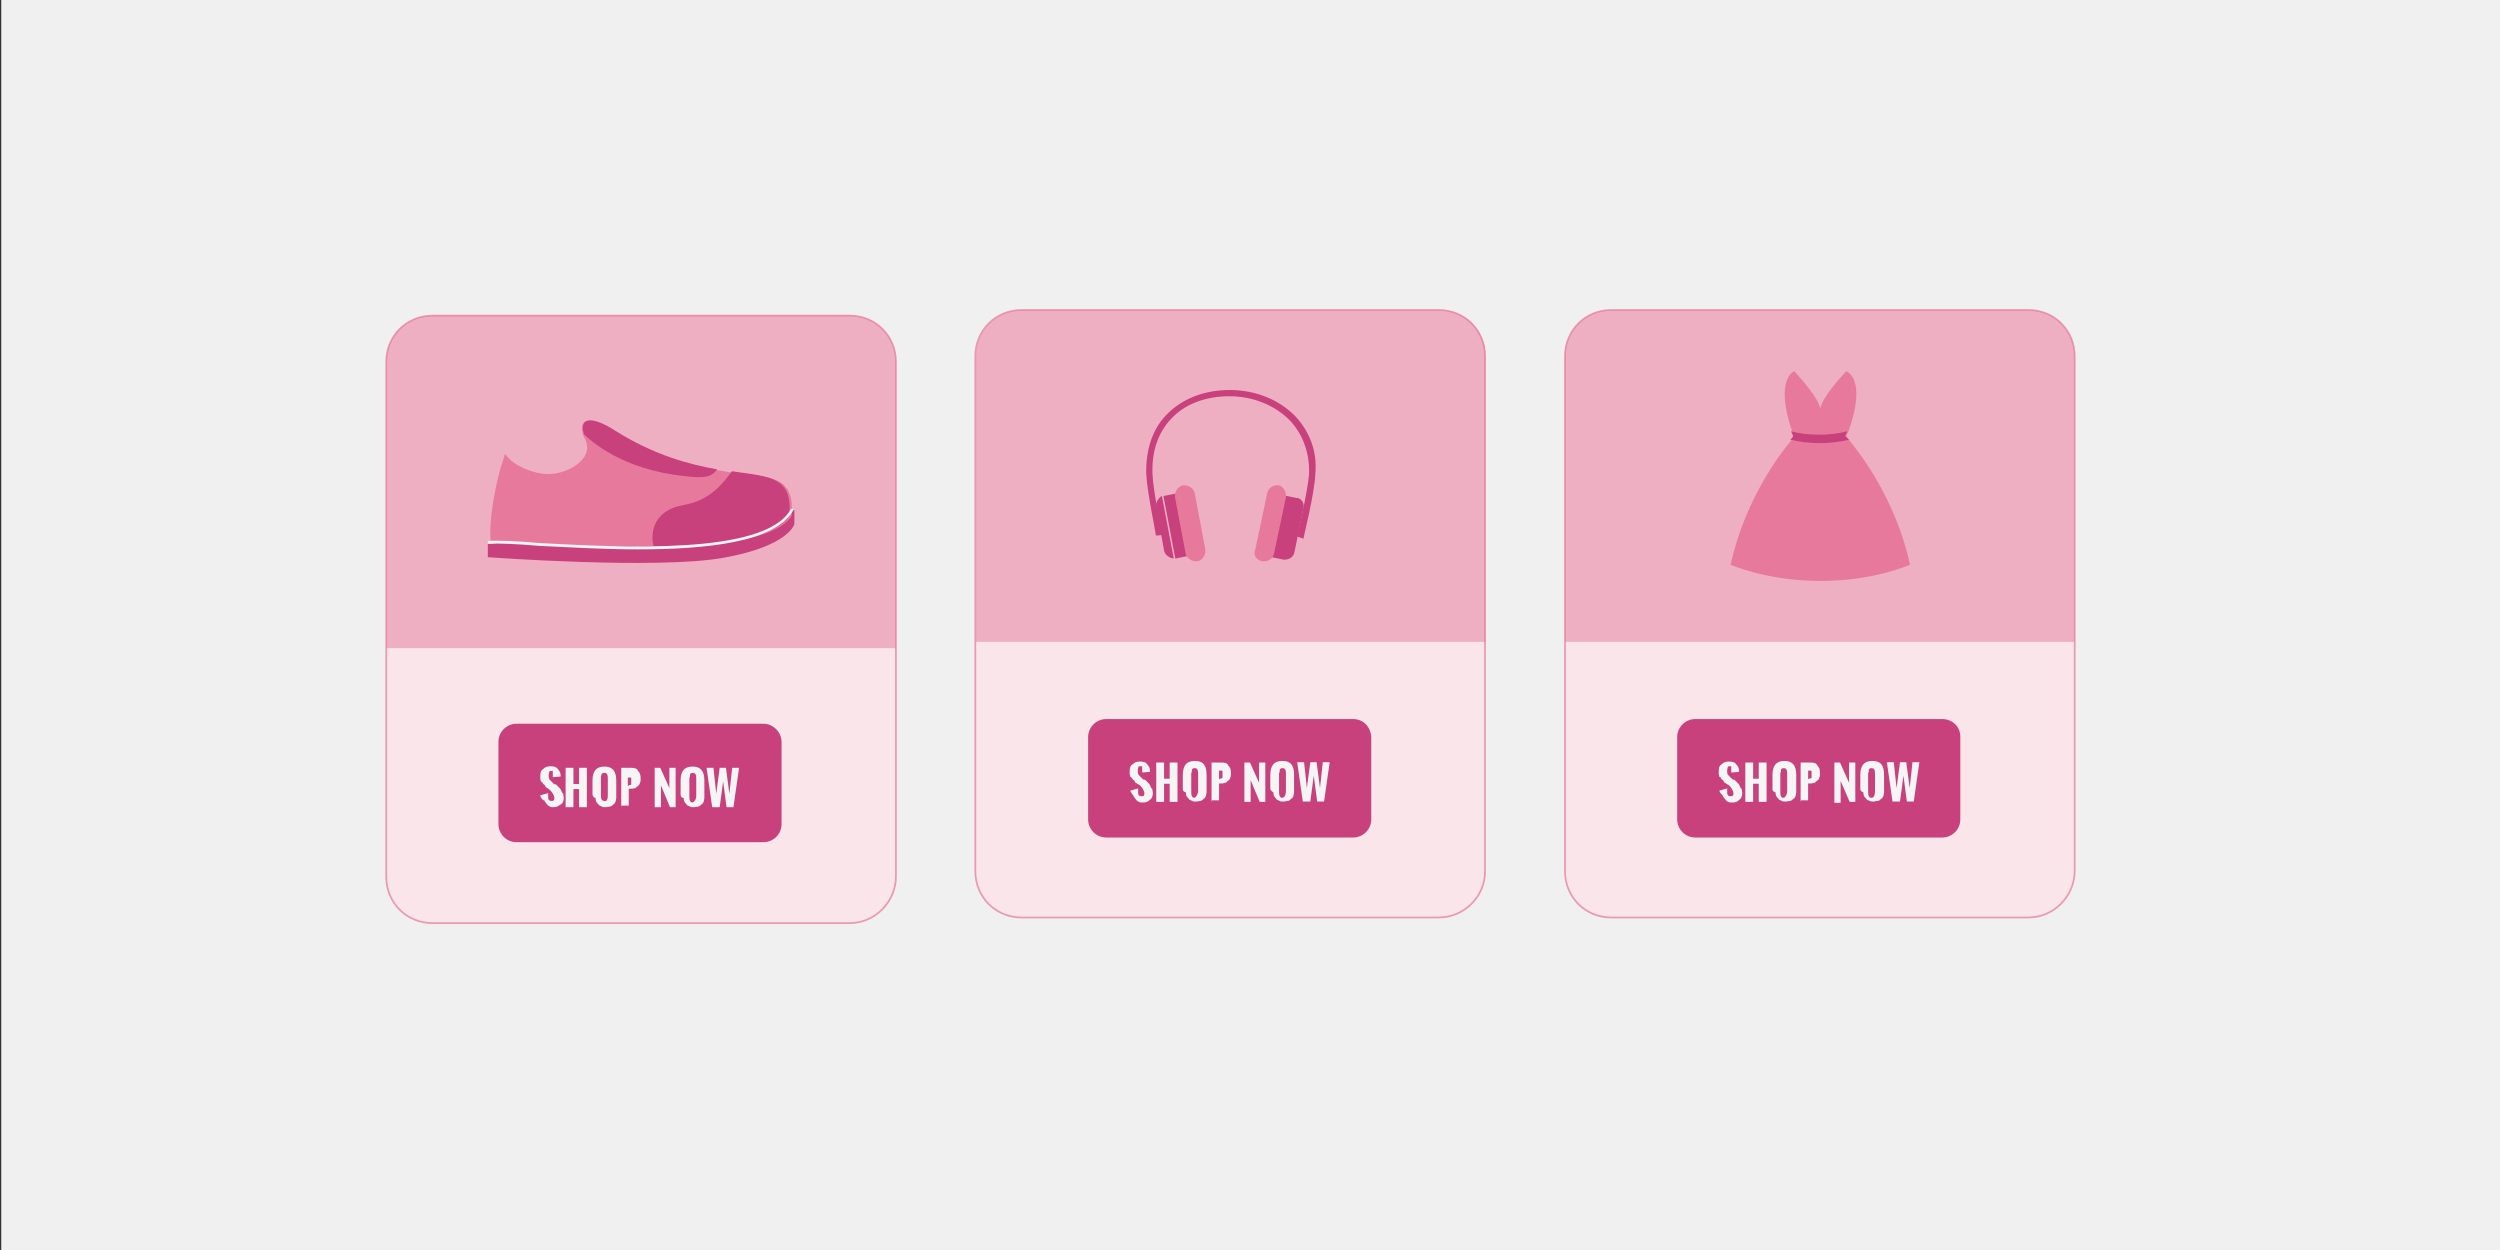 <svg xmlns="http://www.w3.org/2000/svg" xmlns:xlink="http://www.w3.org/1999/xlink" viewBox="0 0 800 400" xmlns:v="https://vecta.io/nano"><rect x="0" y="0" width="800" height="400" fill="#333333" stroke="none"/><style><![CDATA[.G{fill:#c8417d}.H{fill:#e77a9c}.I{enable-background:new}.J{fill:#f5f5f5}.K{fill:#fce0e7}.L{stroke:#e77a9c}.M{stroke-width:.562}.N{stroke-miterlimit:10}]]></style><path d="M.4 0h800v400H.4z" fill="#f1f0f0"/><path d="M271.9 295.4H138.4c-8.3 0-14.8-6.5-14.8-14.8V115.8c0-8.3 6.5-14.8 14.8-14.8h133.5c8.3 0 14.8 6.5 14.8 14.8v164.7c0 7.9-6.5 14.9-14.8 14.9z" opacity=".73" class="I K L M N"/><path d="M286.7 207.4H123.6v-91.6c0-8.3 6.5-14.8 14.8-14.8h133.5c8.3 0 14.8 6.5 14.8 14.8v91.6h0z" opacity=".5" class="H I"/><path d="M157 174h-.9v4.3s54.1 4 75.4.2c21.1-3.8 22.7-10.8 22.7-10.8v-4.5h-.9L157 174z" class="G"/><path d="M253.3 165.2c-5.4 7.4-22.4 9.4-43.5 9.6-8.5 0-18 0-27.8-.2l-24.9-.9c-.9-6.3 1.3-17.7 3.1-24 .7-2 1.1-3.4 1.3-4.3h.2c2.9 4 9.6 6.3 13.7 6.3 6.5 0 14.4-4.9 12.1-10.5-.2-.9-.7-1.3-.9-2-1.8-5.8 2.9-5.8 10.1-1.1 12.6 8.1 23.6 10.8 32.5 12.3 1.8.2 3.8.7 5.2.9 13 1.3 20 1.3 18.9 13.9z" class="H"/><path d="M252.6 165.2c-5.4 7.4-22.4 9.4-43.5 9.6-.7-3.1-1.1-11.2 9.6-13.2 8.3-1.3 12.8-7 15.5-10.8 12.6 1.8 19.5 1.8 18.4 14.4zm-23.1-15c-1.8 2.5-4 2.5-6.5 2.5-21.5-1.3-32.3-10.1-36.1-13.7-1.8-5.8 2.9-5.8 10.1-1.1 12.5 7.8 23.5 10.7 32.5 12.3z" class="G"/><path d="M203.9 175.8c-10.8 0-22-.7-31-1.1-8.1-.7-14.1-.9-16.6-.7h-.2v-.9h.2c2.5-.2 9 0 16.8.7 25.1 1.3 71.8 4 79.9-10.8l.2-.2.9.2-.2.2c-5.6 10.3-27.5 12.6-50 12.6z" class="J"/><path d="M244.3 231.6h-79c-3.1 0-5.8 2.5-5.8 5.8v26.3c0 3.1 2.5 5.8 5.8 5.8h79c3.1 0 5.8-2.5 5.8-5.8v-26.3c0-3.1-2.7-5.8-5.8-5.8z" class="G"/><g class="J"><path d="M172.9 254.5l2.5-.7v.7.7c0 .5 0 .2.2.7 0 .2.2.2.2.2s.2.2.7.2c.7 0 .9-.2.9-.9 0-.9-.7-1.8-1.3-2.5l-.9-.7c-.2-.2-.7-.2-.7-.7 0-.2-.2-.2-.7-.7-.2-.2-.2-.7-.7-.7 0-.2-.2-.7-.2-.9v-.9c0-1.1.2-1.8.9-2.2.7-.7 1.3-.9 2.5-.9.9 0 1.8.2 2.2.9.7.7.9 1.3.9 2.2h0v.2l-2.5.2v-.2-.2-.7-.7c0-.2 0-.2-.2-.2h-.2c-.2 0-.7 0-.7.2s-.2.7-.2.9v.9c0 .2.2.7.2.7l.7.7.7.7c.2.2.2.2.7.2l.9.9c.2.2.7.7.7.9.2.2.2.9.7 1.1 0 .2.2.9.2 1.3 0 .9-.2 1.8-.9 2.2s-1.3.9-2.2.9c-.7 0-1.1 0-1.3-.2-.7-.2-.9-.7-1.1-.9s-.7-.9-.7-1.1c-.4.2-1.3-.9-1.3-1.6zm8.1 3.8v-12.6h2.5v5.2h1.8v-5.2h2.5v12.6h-2.5v-5.8h-1.8v5.8H181zm8.6-4.2v-4.3c0-2.9 1.1-4.5 3.8-4.5 2.5 0 3.8 1.3 3.8 4.5v4.3 1.3c0 .2-.2.9-.2 1.1-.2.2-.2.7-.7.9-.2.2-.7.7-1.1.7s-.9.2-1.3.2c-.7 0-1.1 0-1.3-.2s-.9-.2-1.1-.7c-.2-.2-.7-.7-.7-.9-.2-.2-.2-.9-.2-1.1-.8-.2-1-.9-1-1.3zm4.9.4v-5.4c0-1.1-.2-1.8-1.1-1.8-.2 0-.2 0-.7.2-.2.2-.2 0-.2.2s0 .2-.2.7v.7 5.4c0 1.1.2 1.8 1.1 1.8.6.2 1.1-.2 1.1-1.8zm4.3 3.8v-12.6h3.1c1.1 0 2 .2 2.2.9.7.7.9 1.3.9 2.5 0 .7 0 1.1-.2 1.3 0 .2-.2.9-.7 1.1-.2.2-.7.7-.9.7s-.7.2-.9.2h-1.1v5.4h-2.5l.1.5h0zm2.4-7.1h.2.2.2l.2-.2v-.2-.2-.2-.4-.2h0v-.2-.2-.2-.2s0-.2-.2-.2h-.2-.7v2.7h.3zm8.3 7.1v-12.6h1.8l2.9 6.5v-6.5h2v12.6h-1.8l-2.9-7v7h-2zm8.3-4.2v-4.3c0-2.9 1.1-4.5 3.8-4.5 2.5 0 3.8 1.3 3.8 4.5v4.3 1.3c0 .2-.2.9-.2 1.1-.2.2-.2.7-.7.9-.2.2-.7.7-1.1.7s-.9.2-1.3.2c-.7 0-1.1 0-1.3-.2s-.9-.2-1.1-.7c-.2-.2-.7-.7-.7-.9-.2-.2-.2-.9-.2-1.1-1-.2-1-.9-1-1.3zm5 .4v-5.4c0-1.1-.2-1.8-1.1-1.8-.2 0-.2 0-.7.2-.2.2-.2.2-.2.7s0 .2-.2.7v.7 5.4c0 1.1.2 1.8 1.1 1.8.4-.3 1.1-.7 1.1-2.3z"/><use xlink:href="#B"/></g><path d="M460.4 293.6H326.9c-8.3 0-14.8-6.5-14.8-14.8V114c0-8.3 6.5-14.8 14.8-14.8h133.5c8.3 0 14.8 6.5 14.8 14.8v164.7c.2 7.9-6.5 14.9-14.8 14.9z" opacity=".73" class="I K L M N"/><path d="M475.4 205.4H312.3V114c0-8.3 6.5-14.8 14.8-14.8h133.5c8.3 0 14.8 6.5 14.8 14.8v91.4h0z" opacity=".5" class="H I"/><path d="M433 230.1h-79c-3.1 0-5.8 2.5-5.8 5.8v26.3c0 3.1 2.5 5.8 5.8 5.8h79c3.1 0 5.8-2.5 5.8-5.8v-26.3c-.2-3.4-2.6-5.8-5.8-5.8z" class="G"/><g class="J"><path d="M361.7 253l2.5-.7v.7.7c0 .5 0 .2.2.7 0 .2.2.2.2.2s.2.2.7.2c.7 0 .9-.2.9-.9 0-.9-.7-1.8-1.3-2.5l-1.1-.7c-.2-.2-.7-.2-.7-.7 0-.2-.2-.2-.7-.7s-.2-.7-.7-.7c0-.2-.2-.7-.2-.9v-.9c0-1.1.2-1.8.9-2.2.7-.7 1.3-.9 2.5-.9.9 0 1.8.2 2.2.9.7.7.9 1.3.9 2.2h0v.2l-2.5.2v-.2-.2-.7-.7c0-.2 0-.2-.2-.2h-.3c-.2 0-.7 0-.7.2s-.2.7-.2.9v.9c0 .2.2.7.2.7l.7.7.7.7c.2.2.2.2.7.2l.9.9c.2.2.7.7.7.9.2.2.2.9.7 1.1 0 .2.2.9.2 1.3 0 .9-.2 1.8-.9 2.2-.7.7-1.3.9-2.2.9-.7 0-1.1 0-1.3-.2-.7-.2-.9-.7-1.1-.9s-.7-.9-.7-1.1c-.1-.1-1-1.2-1-1.6zm8.3 3.5V244h2.5v5.2h1.8V244h2.5v12.6h-2.5v-5.8h-1.8v5.8H370zm8.5-4.2V248c0-2.9 1.1-4.5 3.8-4.5s3.8 1.3 3.8 4.5v4.3 1.3c0 .2-.2.9-.2 1.1-.2.2-.2.7-.7.9-.2.2-.7.7-1.1.7s-.9.2-1.3.2-1.1 0-1.3-.2-.9-.2-1.1-.7c-.2-.2-.7-.7-.7-.9-.2-.2-.2-.9-.2-1.1-1-.4-1-.6-1-1.3zm4.9.7v-5.4c0-1.1-.2-1.8-1.1-1.8-.2 0-.2 0-.7.2-.2.2-.2.2-.2.7s0 .2-.2.7v.7 5.4c0 1.1.2 1.8 1.1 1.8.5-.3 1.1-1.2 1.1-2.3z"/><use xlink:href="#C"/><path d="M398.2 256.5V244h1.8l2.9 6.5V244h2v12.6h-1.8l-2.9-7v7h-2zm8.3-4.2V248c0-2.9 1.1-4.5 3.8-4.5s3.8 1.3 3.8 4.5v4.3 1.3c0 .2-.2.9-.2 1.1-.2.2-.2.7-.7.9-.2.2-.7.7-1.1.7s-.9.2-1.3.2c-.7 0-1.1 0-1.3-.2s-.9-.2-1.1-.7c-.2-.2-.7-.7-.7-.9-.2-.2-.2-.9-.2-1.1-.5-.4-1-.6-1-1.3zm5 .7v-5.4c0-1.1-.2-1.8-1.1-1.8-.2 0-.2 0-.7.2-.2.2-.2.2-.2.7s0 .2-.2.7v.7 5.4c0 1.1.2 1.8 1.1 1.8.9-.3 1.1-1.2 1.1-2.3z"/><use xlink:href="#B" x="189" y="-1.8"/></g><path d="M370 162.1l2.5 14.1c.2 1.3 1.8 2.5 3.1 2.5l-3.8-20c-.9.5-2.1 2-1.8 3.4zm6.3 16.6l5.4-1.1-3.8-20-5.4 1.1h-.2l3.8 20c-.1 0-.1 0 .2 0z" class="G"/><path d="M383.2 179.6h0c-1.8.2-3.4-.9-3.8-2.5l-3.4-18c-.2-1.8.9-3.4 2.5-3.8h0c1.8-.2 3.4.9 3.8 2.5l3.4 18c.2 1.8-.9 3.5-2.5 3.8z" class="H"/><g class="G"><path d="M417.1 172.4l-2-.7s3.4-14.6 3.8-20c.2-6.5-1.8-12.3-5.8-16.8-4.9-5.2-12.1-8.1-19.7-8.1s-14.4 2.5-18.8 7.4c-4 4.3-6.1 10.3-5.8 17.5.2 5.4 3.1 19.5 3.1 19.5l-2 .2c0-.7-2.9-14.4-3.1-19.7-.2-7.4 1.8-14.1 6.3-18.8 4.9-5.2 12.1-8.1 20.4-8.1s15.9 3.1 21.1 8.5c4.5 4.9 7 11.2 6.3 18.4-.2 6.1-3.8 20.2-3.8 20.7z"/><path d="M417.1 162.7l-2.9 14.1c-.2 1.3-1.8 2.5-3.1 2.2l4-19.7c1.5.3 2.4 1.9 2 3.4z"/><path d="M410.8 179.1l-5.4-1.1 4.3-19.7 5.4 1.1h.2l-4 19.7h-.5z"/></g><path d="M403.9 179.6h0c1.8.2 3.4-.7 3.8-2.5l3.8-18c.2-1.8-.9-3.4-2.2-3.8h0c-1.8-.2-3.4.7-3.8 2.5l-3.8 18c-.8 1.8.4 3.5 2.2 3.8z" class="H"/><path d="M649.1 293.6H515.6c-8.3 0-14.8-6.5-14.8-14.8V114c0-8.3 6.5-14.8 14.8-14.8h133.5c8.3 0 14.8 6.5 14.8 14.8v164.7c0 7.9-6.5 14.9-14.8 14.9z" opacity=".73" class="I K L M N"/><path d="M663.9 205.4H500.8V114c0-8.3 6.5-14.8 14.8-14.8h133.5c8.3 0 14.8 6.5 14.8 14.8v91.4h0z" opacity=".5" class="H I"/><path d="M621.5 230.1h-79c-3.1 0-5.8 2.5-5.8 5.8v26.3c0 3.1 2.5 5.8 5.8 5.8h79c3.1 0 5.8-2.5 5.8-5.8v-26.3c.1-3.4-2.6-5.8-5.8-5.8z" class="G"/><g class="J"><path d="M550.2 253l2.5-.7v.7.7c0 .5 0 .2.2.7 0 .2.2.2.2.2s.2.2.7.2c.7 0 .9-.2.9-.9 0-.9-.7-1.8-1.3-2.5l-1.1-.7c-.2-.2-.7-.2-.7-.7 0-.2-.2-.2-.7-.7-.2-.2-.2-.7-.7-.7 0-.2-.2-.7-.2-.9v-.9c0-1.1.2-1.8.9-2.2.7-.7 1.3-.9 2.5-.9.9 0 1.8.2 2.2.9.7.7.9 1.3.9 2.2h0v.2l-2.5.2v-.2-.2-.7-.7c0-.5 0-.2-.2-.2h-.2c-.2 0-.7 0-.7.2s-.2.7-.2.9v.9c0 .2.2.7.2.7l.7.7.7.7c.2.2.2.2.7.2l.9.9c.2.2.7.7.7.9.2.2.2.9.7 1.1 0 .2.2.9.2 1.3 0 .9-.2 1.8-.9 2.2-.7.7-1.3.9-2.2.9-.7 0-1.1 0-1.3-.2-.7-.2-.9-.7-1.1-.9s-.7-.9-.7-1.1c-.2-.1-1.1-1.2-1.1-1.6zm8.3 3.5V244h2.5v5.2h1.8V244h2.5v12.6h-2.5v-5.8H561v5.8h-2.5zm8.7-4.2V248c0-2.9 1.1-4.5 3.8-4.5 2.5 0 3.8 1.3 3.8 4.5v4.3 1.3c0 .2-.2.9-.2 1.1-.2.2-.2.7-.7.9-.2.2-.7.7-1.1.7s-.9.2-1.3.2c-.7 0-1.1 0-1.3-.2s-.9-.2-1.1-.7c-.2-.2-.7-.7-.7-.9-.2-.2-.2-.9-.2-1.1-1-.4-1-.6-1-1.3zm4.7.7v-5.4c0-1.1-.2-1.8-1.1-1.8-.2 0-.2 0-.7.2-.2.2-.2.2-.2.7s0 .2-.2.7v.7 5.4c0 1.1.2 1.8 1.1 1.8.7-.3 1.1-1.2 1.1-2.3z"/><use xlink:href="#C" x="188.5"/><path d="M587 256.5V244h1.8l2.9 6.5V244h2v12.6h-1.8l-2.9-6.7v7h-2v-.4zm8.3-4.2V248c0-2.9 1.1-4.5 3.8-4.5s3.8 1.3 3.8 4.5v4.3 1.3c0 .2-.2.9-.2 1.1-.2.2-.2.7-.7.9-.2.2-.7.7-1.1.7-.7 0-.9.2-1.3.2s-1.1 0-1.3-.2-.9-.2-1.1-.7c-.2-.2-.7-.7-.7-.9-.2-.2-.2-.9-.2-1.1-.8-.4-1-.6-1-1.3zm4.7.7v-5.4c0-1.1-.2-1.8-1.1-1.8-.2 0-.2 0-.7.2-.2.2-.2.2-.2.7s0 .2-.2.7v.7 5.4c0 1.1.2 1.8 1.1 1.8s1.1-1.2 1.1-2.3z"/><use xlink:href="#B" x="377.7" y="-1.8"/></g><path d="M611.2 180.7c-4.5-20.9-16.2-35.9-19.5-39.9-.7-.7-.9-1.1-.9-1.1.2-.7.4-1.1.7-1.6 6.1-17.1-.7-19.3-.7-19.3-7.6 8.1-8.3 11.4-8.3 12.1 0-.7-.7-3.8-8.3-12.1 0 0-6.5 2.2-.7 19.3.2.4.4 1.1.7 1.6 0 0-.4.4-.9 1.1-3.4 4-15 19.1-19.5 39.9 0 0 11.4 5.2 28.9 5.2h0 0c17.1 0 28.5-5.2 28.5-5.2zm-28.9-49.8h0 0 0 0z" class="H"/><path d="M591.7 140.7c-2.7.7-6.1 1.1-9.4 1.1h0c-3.4 0-6.5-.4-9.4-1.1.7-.7.9-1.1.9-1.1-.2-.7-.4-1.1-.7-1.6 2.5.7 5.6 1.1 9 1.1h0c3.4 0 6.5-.4 9-1.1-.2.4-.4 1.1-.7 1.6.4 0 .6.5 1.3 1.1z" class="G"/><defs ><path id="B" d="M227.9 258.3l-1.8-12.6h2.2l.9 8.3 1.1-8.3h2l1.1 8.3.9-8.3h2.2l-1.8 12.6h-2.2l-1.1-8.3-1.1 8.3h-2.4z"/><path id="C" d="M387.7 256.5V244h3.1c1.1 0 2 .2 2.2.9.7.7.9 1.3.9 2.5 0 .7 0 1.1-.2 1.3 0 .2-.2.9-.7 1.1-.2.2-.7.7-.9.7s-.7.2-.9.2h-1.1v5.4h-2.5v.4zm2.7-7.4h.2.2.2l.2-.2v-.2-.2-.2-.3-.4h0v-.2-.2-.2-.2s0-.2-.2-.2h-.2-.7v2.7h.3z"/></defs></svg>